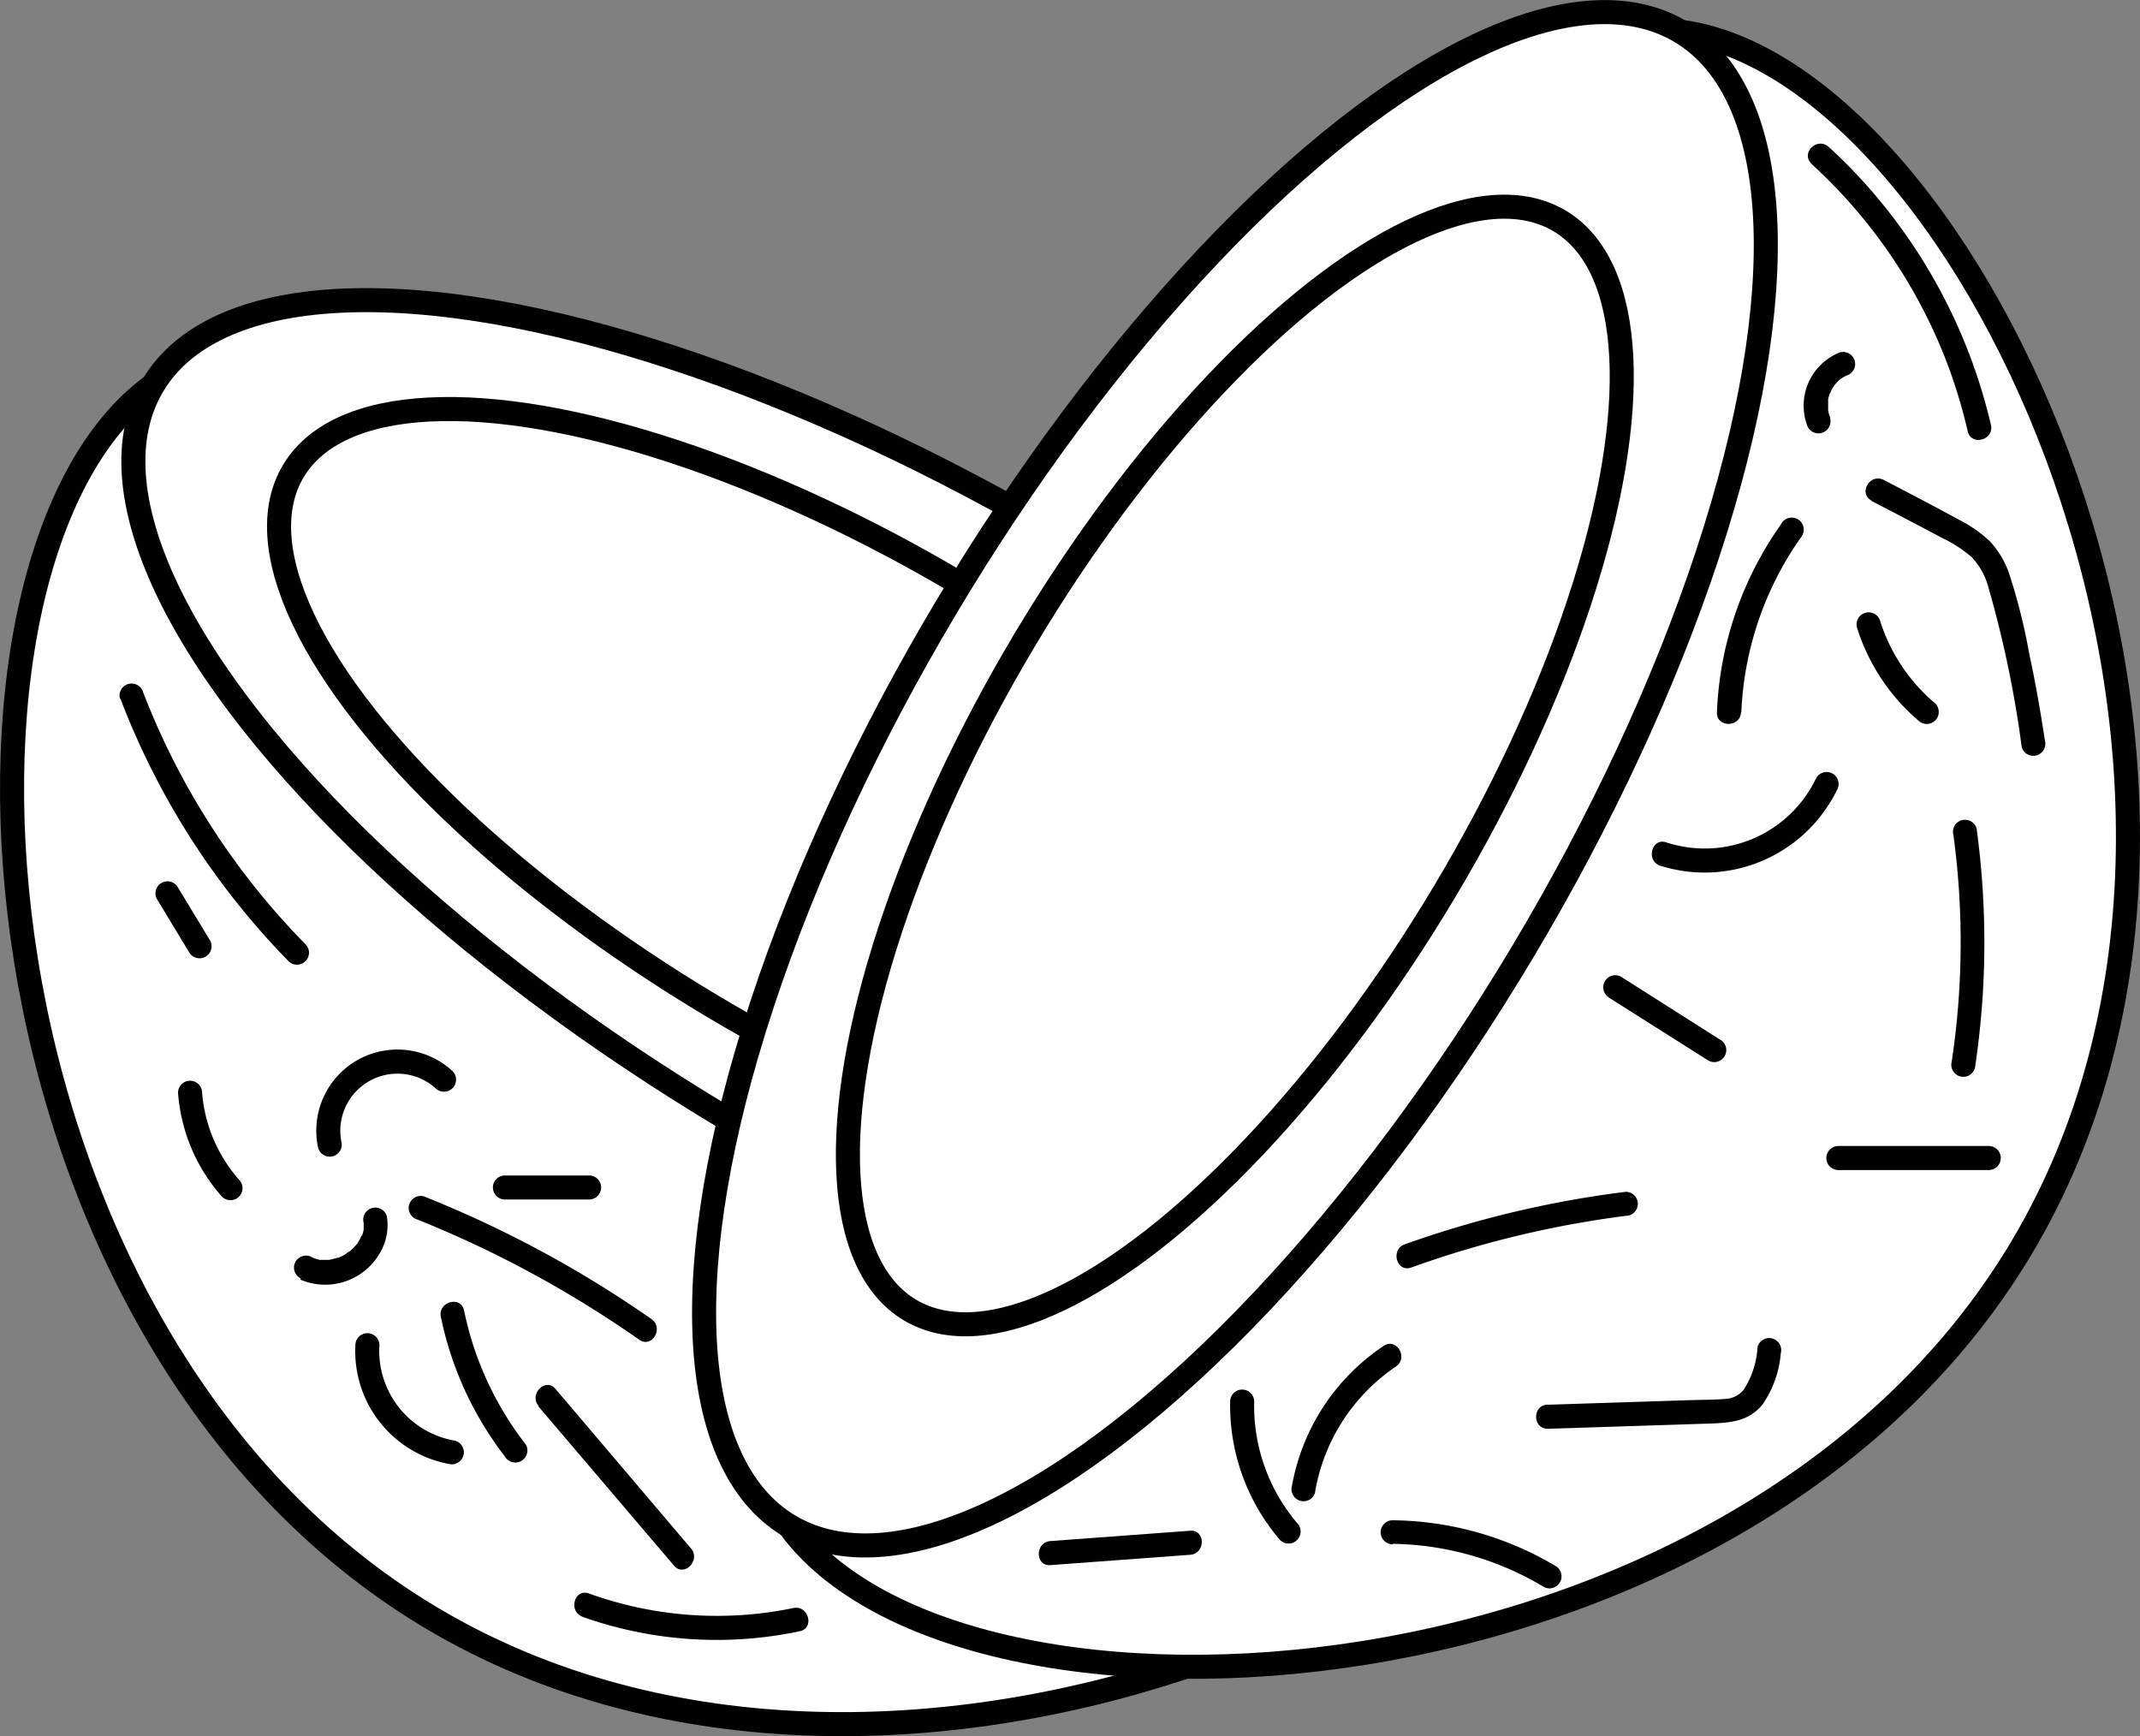 <svg xmlns="http://www.w3.org/2000/svg" viewBox="0 0 178 144.41"><rect x="0" y="0" width="178" height="144.41" fill="#808080" stroke="none"/><defs><style>.cls-1{fill:#fff;stroke:#000;stroke-miterlimit:10;stroke-width:2px;}</style></defs><title>coco</title><g id="Layer_2" data-name="Layer 2"><g id="Layer_1-2" data-name="Layer 1"><path class="cls-1" d="M137,106.2c-3.19,24.13-62,51.73-101.17,28.34S-7.07,46.38,12.72,32.05c16-11.6,49.27,8.51,72.33,22.46C108.54,68.72,139.48,87.42,137,106.2Z"/><ellipse class="cls-1" cx="74.86" cy="69.13" rx="27.93" ry="72.36" transform="translate(-22.86 97.99) rotate(-59.18)"/><path class="cls-1" d="M139.8,2.64c24.13,3.19,51.72,62,28.33,101.17S80,146.71,65.64,126.92c-11.59-16,8.52-49.27,22.47-72.34C102.31,31.1,121,.16,139.8,2.64Z"/><ellipse class="cls-1" cx="69.7" cy="66.21" rx="20.36" ry="52.74" transform="translate(-22.88 92.14) rotate(-59.18)"/><ellipse class="cls-1" cx="102.72" cy="64.78" rx="72.36" ry="27.93" transform="translate(-5.54 119.8) rotate(-59.18)"/><ellipse class="cls-1" cx="102.71" cy="63.68" rx="52.74" ry="20.36" transform="translate(-4.6 119.25) rotate(-59.18)"/><path d="M10,58.07A63.57,63.57,0,0,0,24.05,80a1,1,0,0,0,1.41-1.41,61.37,61.37,0,0,1-13.55-21,1,1,0,0,0-1.23-.7,1,1,0,0,0-.7,1.23Z"/><path d="M13.07,74.81l2.64,4.36a1,1,0,1,0,1.73-1L14.79,73.8a1,1,0,0,0-1.36-.36,1,1,0,0,0-.36,1.37Z"/><path d="M28.39,94.94a4.75,4.75,0,0,1,7.83-4.43,1,1,0,1,0,1.42-1.42,6.75,6.75,0,0,0-11.18,6.38,1,1,0,1,0,1.93-.53Z"/><path d="M25,106.44a5.25,5.25,0,0,0,6.9-2.83,4.51,4.51,0,0,0,.28-2.44,1,1,0,0,0-1.23-.69,1,1,0,0,0-.7,1.23c0-.3,0,0,0,.09V102s0,.23,0,.28l0-.13,0,.13a2.52,2.52,0,0,1-.13.47.5.5,0,0,1-.05.13c.06-.12.07-.15,0-.08s-.07.15-.11.22a4.23,4.23,0,0,1-.25.42s-.15.25,0,0a1.18,1.18,0,0,1-.18.21,3.34,3.34,0,0,1-.32.33l-.19.16c-.15.13.16-.1-.06,0a2.77,2.77,0,0,1-.83.48c.26,0,0,0-.09,0l-.2.06a4.15,4.15,0,0,1-.48.11c-.22,0,.19,0,0,0l-.28,0c-.11,0-.4,0-.48,0,.14,0,.17,0,.09,0h-.1l-.27-.07-.2-.07c-.11,0-.09,0,0,0l-.13-.06a1,1,0,1,0-1,1.73Z"/><path d="M34.73,101.44a91.82,91.82,0,0,1,18.45,10c1.06.73,2.06-1,1-1.73A93.8,93.8,0,0,0,35.26,99.51a1,1,0,0,0-1.23.7,1,1,0,0,0,.7,1.23Z"/><path d="M44.8,117l11.26,13.22c.84,1,2.25-.44,1.42-1.42L46.21,115.53c-.83-1-2.24.44-1.41,1.42Z"/><path d="M14.81,90.89a14.61,14.61,0,0,0,3.65,8.64,1,1,0,1,0,1.42-1.41,12.45,12.45,0,0,1-3.07-7.23,1,1,0,0,0-1-1,1,1,0,0,0-1,1Z"/><path d="M29.56,111.89a9.54,9.54,0,0,0,7.75,9.87,1,1,0,0,0,.54-1.93,7.57,7.57,0,0,1-6.29-7.94,1,1,0,1,0-2,0Z"/><path d="M42,99.77h7a1,1,0,1,0,0-2H42a1,1,0,0,0,0,2Z"/><path d="M115.85,128.41A25.08,25.08,0,0,1,128.42,132a1,1,0,0,0,1-1.73,27.06,27.06,0,0,0-13.58-3.82,1,1,0,0,0,0,2Z"/><path d="M36.67,109.53A28.32,28.32,0,0,0,42,121.15a1,1,0,0,0,1.37.36,1,1,0,0,0,.36-1.37A27,27,0,0,1,38.6,109c-.26-1.26-2.19-.73-1.93.53Z"/><path d="M109.38,124.13a15.79,15.79,0,0,1,6.72-10.46c1.07-.71.07-2.44-1-1.73a17.76,17.76,0,0,0-7.64,11.66,1,1,0,0,0,.7,1.23,1,1,0,0,0,1.23-.7Z"/><path d="M150.68,13.64A43.39,43.39,0,0,1,162,30.32a44.84,44.84,0,0,1,1.67,5.55c.29,1.26,2.22.73,1.93-.53a45.49,45.49,0,0,0-9.35-18.78,43.52,43.52,0,0,0-4.14-4.34c-1-.87-2.37.55-1.41,1.42Z"/><path d="M152.25,34.79a3.82,3.82,0,0,1-.19-.66c0-.18,0,.18,0,.06s0-.11,0-.16,0-.22,0-.34,0-.23,0-.33c0,.08,0,.21,0,0l0-.15a2,2,0,0,1,.09-.33.88.88,0,0,1,.05-.15l0-.09c0-.07,0,0,0,.1a1.2,1.2,0,0,0,.13-.28,2.75,2.75,0,0,1,.17-.29l.09-.13.06-.08c0-.06,0,0-.07.08s.17-.19.21-.23a2.61,2.61,0,0,1,.24-.23,1.27,1.27,0,0,0,.12-.1l-.08.06.08-.05a2.26,2.26,0,0,1,.26-.16l.16-.09c.17-.09-.2.08,0,0a1,1,0,1,0-.53-1.93,4.76,4.76,0,0,0-2.75,6,1,1,0,1,0,1.93-.53Z"/><path d="M155.63,41.65q3,1.55,6,3.14A10.77,10.77,0,0,1,164,46.34a5.77,5.77,0,0,1,1.4,2.55,90.5,90.5,0,0,1,2.76,13.24,1,1,0,1,0,1.93-.53c-.36-2.4-.78-4.79-1.29-7.16a49.94,49.94,0,0,0-1.67-6.69,7.64,7.64,0,0,0-1.57-2.68A10.81,10.81,0,0,0,163,43.26c-2.09-1.14-4.2-2.24-6.31-3.34-1.15-.59-2.16,1.13-1,1.73Z"/><path d="M144.84,59.24a27.18,27.18,0,0,1,5-14.6,1,1,0,1,0-1.72-1,29,29,0,0,0-5.31,15.61c-.05,1.28,1.95,1.28,2,0Z"/><path d="M154.46,52.2a16.77,16.77,0,0,0,5.09,7.72,1,1,0,0,0,1.42,0,1,1,0,0,0,0-1.41,14.81,14.81,0,0,1-4.58-6.85,1,1,0,0,0-1.23-.69,1,1,0,0,0-.7,1.23Z"/><path d="M138.08,72a12.25,12.25,0,0,0,14.71-6.28,1,1,0,0,0-.35-1.37,1,1,0,0,0-1.37.36,10.27,10.27,0,0,1-12.46,5.36c-1.21-.43-1.74,1.5-.53,1.93Z"/><path d="M162.48,69.45a66.51,66.51,0,0,1-.14,18.85,1,1,0,0,0,.7,1.23,1,1,0,0,0,1.23-.7,69.9,69.9,0,0,0,.14-19.91,1,1,0,0,0-1.23-.7,1,1,0,0,0-.7,1.23Z"/><path d="M87.38,130.18,99,129.32c1.28-.09,1.29-2.09,0-2l-11.64.86c-1.27.09-1.28,2.09,0,2Z"/><path d="M48.42,134.47a33.4,33.4,0,0,0,18.1,1.21c1.26-.26.73-2.19-.53-1.93a31.36,31.36,0,0,1-17-1.21c-1.22-.44-1.74,1.49-.54,1.93Z"/><path d="M102.32,116.58a17.2,17.2,0,0,0,4.15,11.51,1,1,0,1,0,1.42-1.41,15.08,15.08,0,0,1-3.57-10.1,1,1,0,0,0-2,0Z"/><path d="M117.38,105.43a84.19,84.19,0,0,1,17.85-4.3,1,1,0,0,0,1-1,1,1,0,0,0-1-1,86.24,86.24,0,0,0-18.39,4.37c-1.2.43-.68,2.36.54,1.93Z"/><path d="M133.86,83,142,88.15a1,1,0,1,0,1-1.72l-8.18-5.2a1,1,0,0,0-1,1.73Z"/><path d="M128.77,118.84l13-.42c1.84-.06,3.63-.06,4.86-1.64a8.69,8.69,0,0,0,1.49-4.22,1,1,0,0,0-.7-1.23,1,1,0,0,0-1.23.7,7.32,7.32,0,0,1-1.15,3.56,2.13,2.13,0,0,1-1.57.77c-1,.08-2,.07-2.94.1l-11.79.38c-1.29,0-1.29,2,0,2Z"/><path d="M152.91,97.32h12.51a1,1,0,0,0,0-2H152.91a1,1,0,0,0,0,2Z"/></g></g></svg>